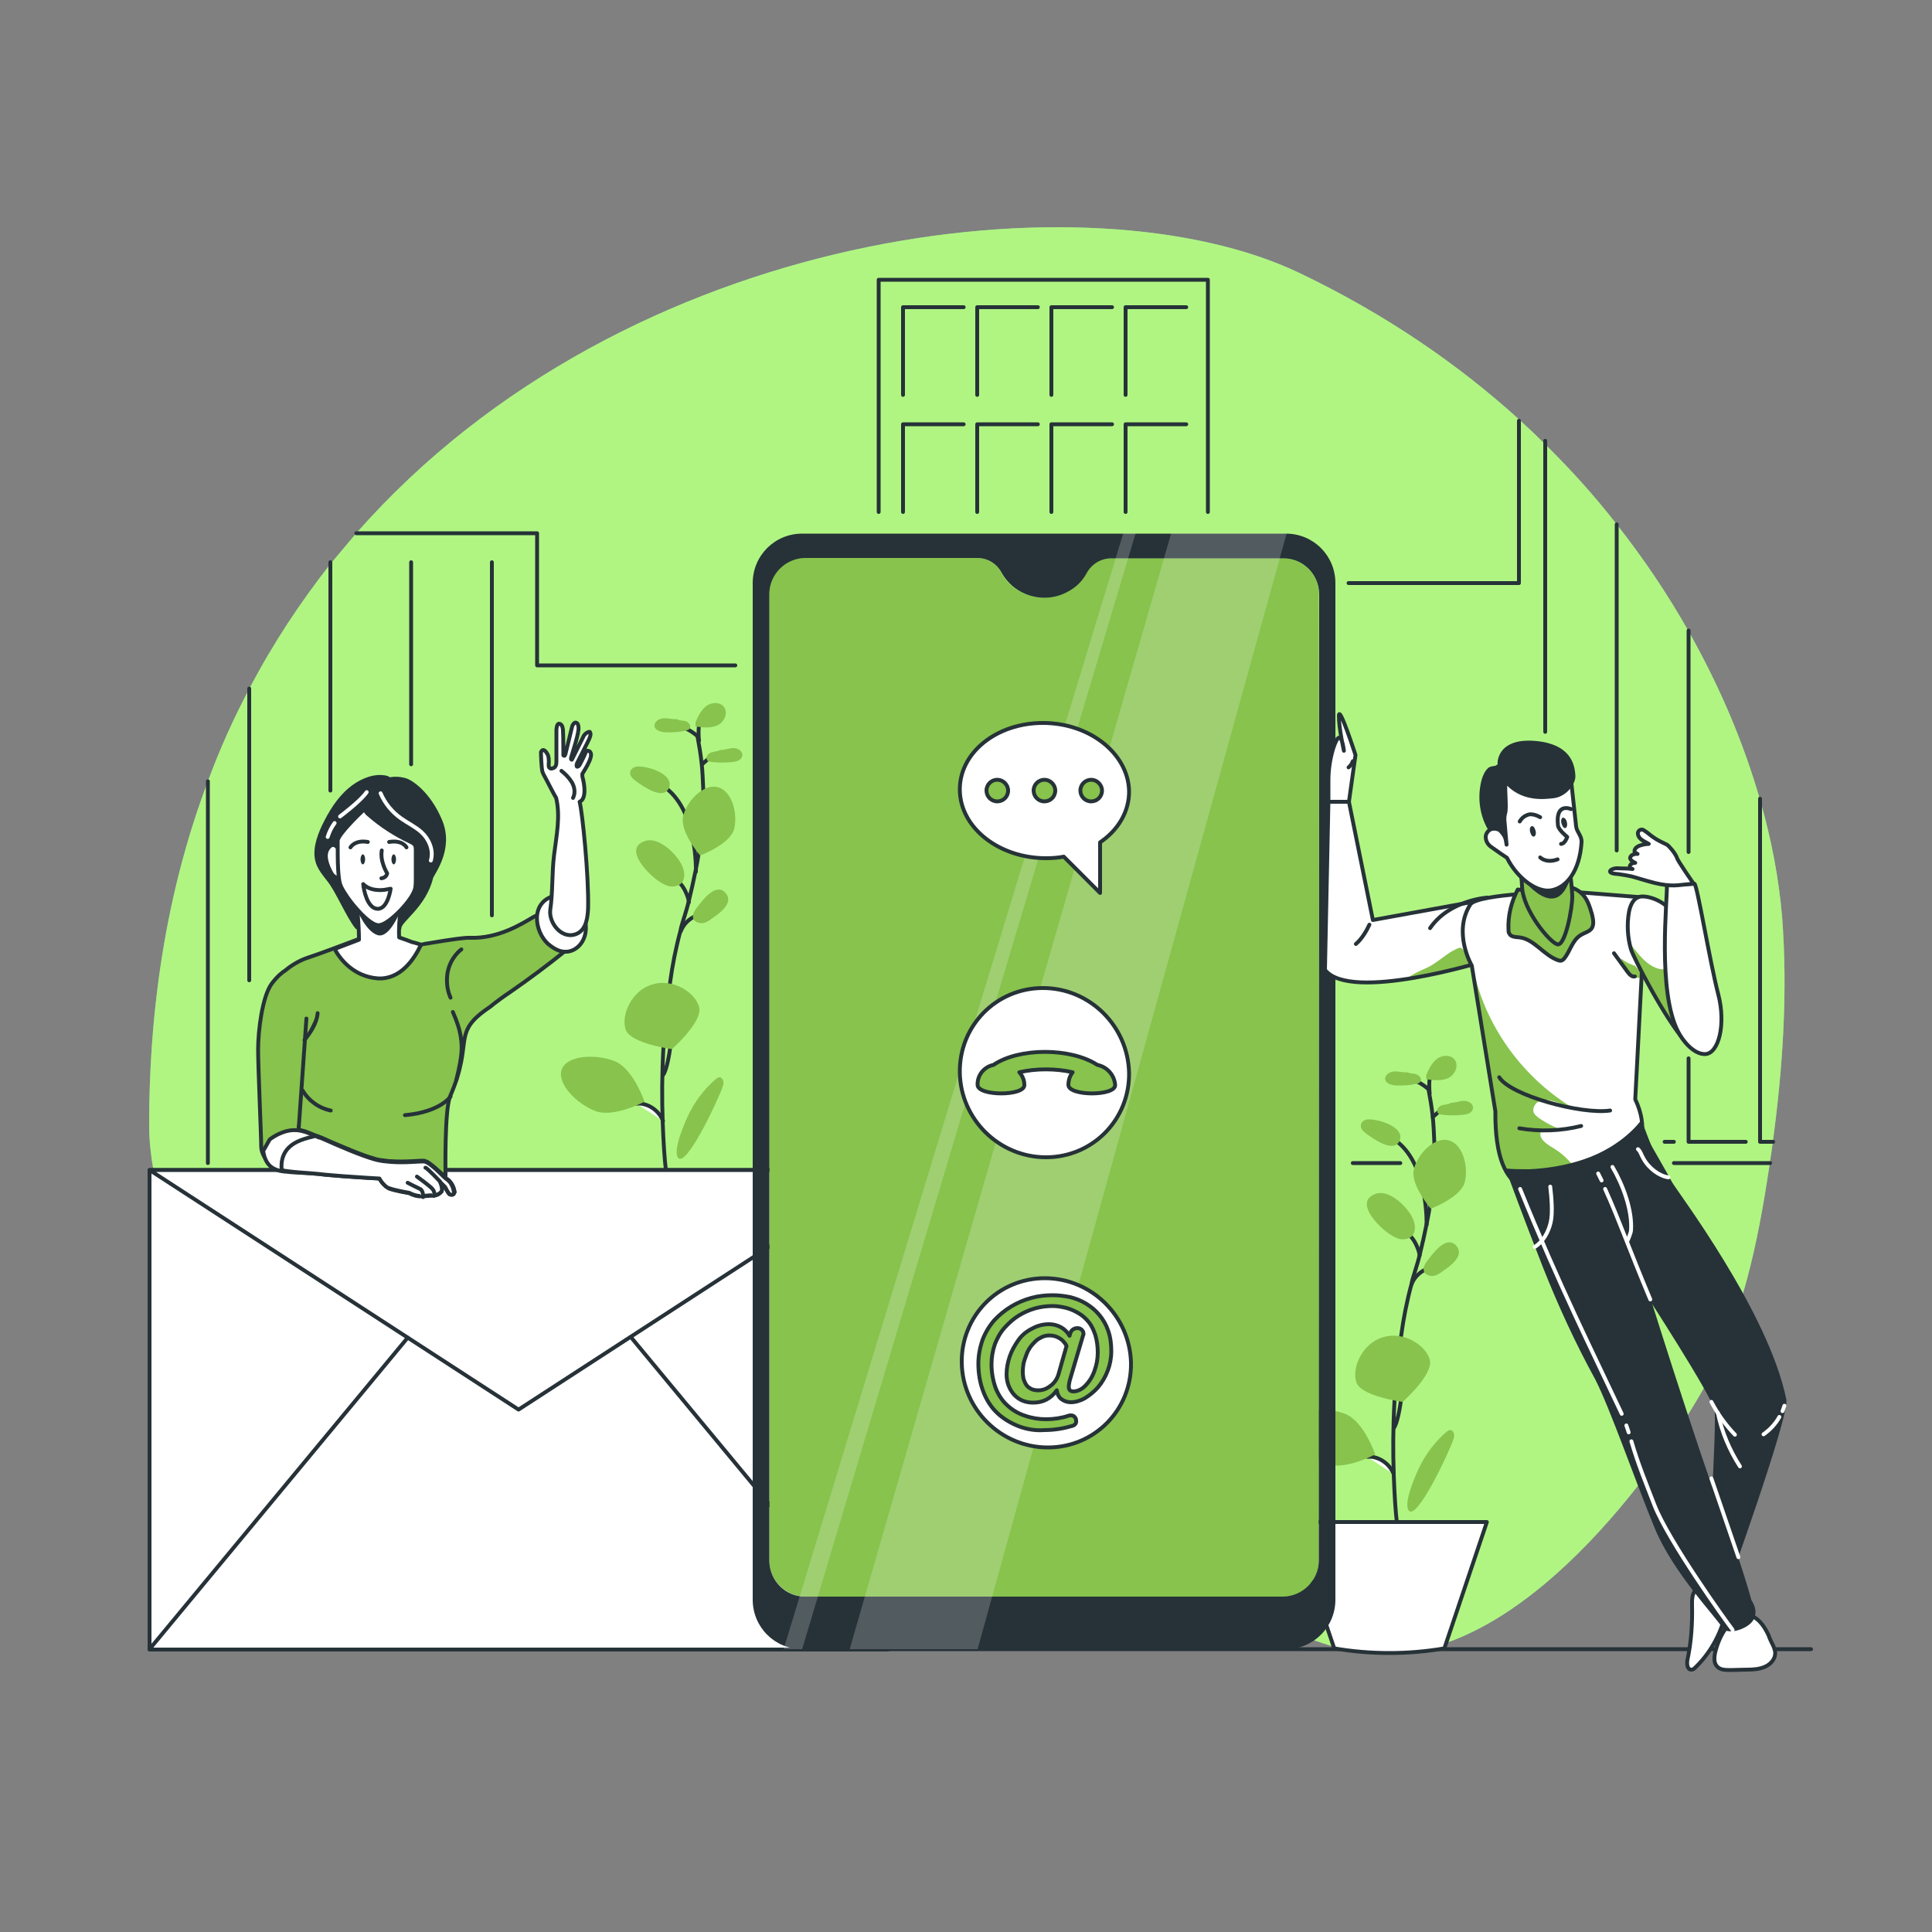 <?xml version="1.0" encoding="utf-8"?>
<!-- Generator: Adobe Illustrator 22.0.1, SVG Export Plug-In . SVG Version: 6.00 Build 0)  -->
<svg version="1.1" xmlns="http://www.w3.org/2000/svg" xmlns:xlink="http://www.w3.org/1999/xlink" x="0px" y="0px"
	 viewBox="0 0 500 500" enable-background="new 0 0 500 500" xml:space="preserve">
<rect x="0" y="0" width="500" height="500" fill="#808080" stroke="none"/>
<g id="Background_Simple">
	<g>
		<g>
			<path fill="#92E3A9" d="M92.2,138c70.1-79.7,190.4-93,244-67.4c22.4,10.7,41.4,23.8,57.2,38.2c2.2,2,4.4,4.1,6.5,6.2
				c6.8,6.7,13,13.6,18.5,20.7c7.1,9,13.3,18.3,18.5,27.5c8.4,14.8,14.5,29.6,18.5,43.5c3.2,10.9,5,21.2,5.8,30.5
				c1.5,19.4,0.2,39-2.4,58.3c-0.2,1.8-0.5,3.7-0.8,5.5c-0.1,0.5-0.1,1-0.2,1.5c-2.9,19.2-6.9,38.5-16,55.2
				c-9.9,18.2-44.4,69-81.9,70.3c-19.4,0.7-36.6-12-54.2-21c-28-14.3-59.7-17.1-90.6-17.9c-30.9-0.8-62.2,0.1-92.3-7.6
				c-30.1-7.6-59.6-25.3-75-54.5c-5.2-9.9-9.2-24.3-9.2-35.7c0-33.8,5.5-63.4,15.2-89.1c3.1-8.4,6.7-16.4,10.7-23.9
				c6.1-11.7,13.2-22.4,20.9-32.2L92.2,138z"/>
		</g>
		<g opacity="0.7">
			<path fill="#BCFC72" d="M92.2,138c70.1-79.7,190.4-93,244-67.4c22.4,10.7,41.4,23.8,57.2,38.2c2.2,2,4.4,4.1,6.5,6.2
				c6.8,6.7,13,13.6,18.5,20.7c7.1,9,13.3,18.3,18.5,27.5c8.4,14.8,14.5,29.6,18.5,43.5c3.2,10.9,5,21.2,5.8,30.5
				c1.5,19.4,0.2,39-2.4,58.3c-0.2,1.8-0.5,3.7-0.8,5.5c-0.1,0.5-0.1,1-0.2,1.5c-2.9,19.2-6.9,38.5-16,55.2
				c-9.9,18.2-44.4,69-81.9,70.3c-19.4,0.7-36.6-12-54.2-21c-28-14.3-59.7-17.1-90.6-17.9c-30.9-0.8-62.2,0.1-92.3-7.6
				c-30.1-7.6-59.6-25.3-75-54.5c-5.2-9.9-9.2-24.3-9.2-35.7c0-33.8,5.5-63.4,15.2-89.1c3.1-8.4,6.7-16.4,10.7-23.9
				c6.1-11.7,13.2-22.4,20.9-32.2L92.2,138z"/>
		</g>
	</g>
</g>
<g id="Floor">
	
		<line fill="none" stroke="#263238" stroke-linecap="round" stroke-linejoin="round" stroke-miterlimit="10" x1="38.7" y1="426.8" x2="468.7" y2="426.8"/>
</g>
<g id="Plants">
	<g>
		<g>
			<g>
				<g>
					<g>
						<path fill="none" stroke="#263238" stroke-linecap="round" stroke-linejoin="round" stroke-miterlimit="10" d="M369.7,281.8
							C369.6,281.8,369.6,281.8,369.7,281.8c0,0.1,0,0.1,0,0.1c0,0.2,0.1,0.4,0.1,0.6c0.3,1.6,0.7,3.8,1,6.6
							c0.2,1.9,0.3,4.1,0.4,6.5c0.1,4.7-0.2,10.3-1.2,16.7c-0.2,1.5-0.5,3-0.8,4.5c-0.5,2.5-1.1,5.2-1.8,8c-0.3,1.3-0.7,2.6-1.1,3.9
							c-0.2,0.5-0.3,1.1-0.5,1.6c-0.2,0.7-0.4,1.3-0.5,2c0,0,0,0,0,0c-1.2,4.4-2.1,9-2.7,13.5c-0.9,5.7-1.4,11.3-1.7,16.6
							c-0.4,7.1-0.4,13.6-0.2,19c0,0.1,0,0.2,0,0.3c0.2,5.5,0.5,9.8,0.8,12.2c0.1,1.4,0.2,2.2,0.2,2.3"/>
					</g>
					<g>
						<g>
							<path fill="#FFFFFF" stroke="#263238" stroke-linecap="round" stroke-linejoin="round" stroke-miterlimit="10" d="
								M369.7,281.9C369.7,281.9,369.7,281.9,369.7,281.9C369.7,281.9,369.7,281.9,369.7,281.9c-0.8-0.7-1.5-1.2-2.4-1.7
								c-0.9-0.5-1.9-0.9-2.9-1.1"/>
						</g>
					</g>
					<g>
						
							<line fill="none" stroke="#263238" stroke-linecap="round" stroke-linejoin="round" stroke-miterlimit="10" x1="370.8" y1="289.1" x2="373.5" y2="286.7"/>
					</g>
					<g>
						<path fill="none" stroke="#263238" stroke-linecap="round" stroke-linejoin="round" stroke-miterlimit="10" d="M367.4,324.9
							L367.4,324.9c-0.1-0.7-0.3-1.4-0.6-2.1c-0.4-1-0.9-1.9-1.6-2.7c-0.5-0.6-1.1-1.2-1.7-1.7"/>
					</g>
					<g>
						<path fill="none" stroke="#263238" stroke-linecap="round" stroke-linejoin="round" stroke-miterlimit="10" d="M365.3,332.4
							c0.7-1.9,2.3-3.4,4.2-4.1"/>
					</g>
					<g>
						<path fill="#FFFFFF" stroke="#263238" stroke-linecap="round" stroke-linejoin="round" stroke-miterlimit="10" d="
							M360.7,369.6c0.9-1.1,1.6-5.2,1.9-7.4c0.1-0.5,0.2-1,0.2-1.3"/>
					</g>
					<g>
						<path fill="#FFFFFF" stroke="#263238" stroke-linecap="round" stroke-linejoin="round" stroke-miterlimit="10" d="M353.8,377
							c0.3,0,0.6,0,0.9,0c2.6,0.2,5,2,6,4.5"/>
					</g>
				</g>
				<path fill="none" stroke="#263238" stroke-linecap="round" stroke-linejoin="round" stroke-miterlimit="10" d="M369.2,317
					c0,0,0.5-16.2-8.4-22.1"/>
				<g>
					<path fill="#87C34D" d="M370,351.8c1.2,3.8-7,11-7,11s-10.8-1.4-12-5.1c-1.2-3.8,1.6-10,6.8-11.6
						C363.1,344.4,368.9,348,370,351.8z"/>
					<path fill="#87C34D" d="M379.1,305.9c-1,4-8.8,6.9-8.8,6.9s-5.4-6.2-4.4-10.2c1-4,5.3-8.4,8.9-7.5
						C378.5,295.9,380.1,301.8,379.1,305.9z"/>
					<path fill="#87C34D" d="M348.1,365.9c4.9,1.9,7.8,10.5,7.8,10.5s-8,4.3-12.8,2.4c-4.9-1.9-10-7.2-8.6-10.8
						C335.9,364.5,343.2,364,348.1,365.9z"/>
					<path fill="#87C34D" d="M358.7,318.7c1,0.8,2.1,1.5,3.3,1.9c1.2,0.3,2.7,0.1,3.5-0.8c1-1.2,0.8-3,0.1-4.5
						c-1.3-2.9-6.1-7.7-9.7-6.3C350.6,311,356.4,317,358.7,318.7z"/>
					<path fill="#87C34D" d="M369.6,326c-0.7,0.9-1.4,1.9-1.1,3c0.3,0.9,1.5,1.3,2.4,1.2c1-0.1,1.8-0.7,2.6-1.3
						c1.9-1.3,5.7-4,3.3-6.6C374.3,319.7,371,324.2,369.6,326z"/>
					<path fill="#87C34D" d="M353.9,289.7c-0.8,0.1-1.6,0.6-1.7,1.4c-0.2,0.9,0.6,1.7,1.4,2.3c1.9,1.4,7.4,5.3,8.7,1.6
						C363.4,291.5,356.4,289.5,353.9,289.7z"/>
					<g>
						<path fill="#87C34D" d="M364.2,277.5c-1.2,0.1-2.3-0.3-3.5-0.2c-1.2,0.1-2.4,1-2.2,2.1c0.2,1,1.5,1.4,2.6,1.5
							c1.8,0.1,3.7,0,5.4-0.4c0.4-0.1,0.9-0.2,1.1-0.6c0.5-0.7-0.3-1.6-1.1-1.9C365.9,277.8,365,277.9,364.2,277.5L364.2,277.5z"/>
					</g>
					<g>
						<path fill="#87C34D" d="M375.5,285.4c1.2,0,2.3-0.5,3.4-0.5c1.2,0,2.5,0.8,2.3,2c-0.2,1.1-1.4,1.5-2.5,1.6
							c-1.8,0.2-3.7,0.2-5.5,0c-0.4-0.1-0.9-0.1-1.1-0.5c-0.5-0.7,0.2-1.6,0.9-1.9C373.9,285.8,374.8,285.9,375.5,285.4L375.5,285.4
							z"/>
					</g>
					<g>
						<path fill="#87C34D" d="M374.3,370.6c0.3-0.2,0.6-0.5,1-0.5c0.5,0,0.9,0.5,1,1c0.1,0.5,0,1-0.2,1.5
							c-0.8,2.6-9.6,21.6-11.6,18.2c-1.2-2,1.7-8.7,2.6-10.6C368.8,376.5,371.3,373.2,374.3,370.6z"/>
					</g>
				</g>
			</g>
			<path fill="none" stroke="#263238" stroke-linecap="round" stroke-linejoin="round" stroke-miterlimit="10" d="M370,283
				c0,0-0.5-4.6,0.6-5"/>
			<g>
				<path fill="#87C34D" d="M369.1,278.2c0.7-1.6,1.5-3.2,2.8-4.2c1.4-1,3.6-1.1,4.6,0.3c1.1,1.6,0,3.9-1.7,4.7
					c-1.7,0.8-3.8,0.6-5.7,0.3c0-0.3,0-0.6,0-0.8L369.1,278.2z"/>
			</g>
		</g>
		<g>
			<path fill="#FFFFFF" stroke="#263238" stroke-linecap="round" stroke-linejoin="round" stroke-miterlimit="10" d="M373.8,426.6
				L373.8,426.6c-9.4,1.6-19.1,1.6-28.5,0l0,0l-11.1-32.7h50.6L373.8,426.6z"/>
		</g>
	</g>
	<g>
		<g>
			<g>
				<g>
					<g>
						<path fill="none" stroke="#263238" stroke-linecap="round" stroke-linejoin="round" stroke-miterlimit="10" d="M180.5,190.4
							C180.5,190.4,180.5,190.5,180.5,190.4c0,0.1,0,0.1,0,0.1c0,0.2,0.1,0.4,0.1,0.6c0.3,1.6,0.7,3.8,1,6.6
							c0.2,1.9,0.3,4.1,0.4,6.5c0.1,4.7-0.2,10.3-1.2,16.7c-0.2,1.5-0.5,3-0.8,4.5c-0.5,2.5-1.1,5.2-1.8,8c-0.3,1.3-0.7,2.6-1.1,3.9
							c-0.2,0.5-0.3,1.1-0.5,1.6c-0.2,0.7-0.4,1.3-0.5,2c0,0,0,0,0,0c-1.2,4.4-2.1,9-2.7,13.5c-0.9,5.7-1.4,11.3-1.7,16.6
							c-0.4,7.1-0.4,13.6-0.2,19c0,0.1,0,0.2,0,0.3c0.2,5.5,0.5,9.8,0.8,12.2c0.1,1.4,0.2,2.2,0.2,2.3"/>
					</g>
					<g>
						<g>
							<path fill="#FFFFFF" stroke="#263238" stroke-linecap="round" stroke-linejoin="round" stroke-miterlimit="10" d="
								M180.6,190.6C180.6,190.6,180.6,190.6,180.6,190.6C180.5,190.5,180.5,190.5,180.6,190.6c-0.8-0.7-1.5-1.2-2.4-1.7
								c-0.9-0.5-1.9-0.9-2.9-1.1"/>
						</g>
					</g>
					<g>
						
							<line fill="none" stroke="#263238" stroke-linecap="round" stroke-linejoin="round" stroke-miterlimit="10" x1="181.7" y1="197.8" x2="184.4" y2="195.4"/>
					</g>
					<g>
						<path fill="none" stroke="#263238" stroke-linecap="round" stroke-linejoin="round" stroke-miterlimit="10" d="M178.3,233.5
							L178.3,233.5c-0.1-0.7-0.3-1.4-0.6-2.1c-0.4-1-0.9-1.9-1.6-2.7c-0.5-0.6-1.1-1.2-1.7-1.7"/>
					</g>
					<g>
						<path fill="none" stroke="#263238" stroke-linecap="round" stroke-linejoin="round" stroke-miterlimit="10" d="M176.2,241
							c0.7-1.9,2.3-3.4,4.2-4.1"/>
					</g>
					<g>
						<path fill="#FFFFFF" stroke="#263238" stroke-linecap="round" stroke-linejoin="round" stroke-miterlimit="10" d="
							M171.6,278.2c0.9-1.1,1.6-5.2,1.9-7.4c0.1-0.5,0.2-1,0.2-1.3"/>
					</g>
					<g>
						<path fill="#FFFFFF" stroke="#263238" stroke-linecap="round" stroke-linejoin="round" stroke-miterlimit="10" d="
							M164.7,285.6c0.3,0,0.6,0,0.9,0c2.6,0.2,5,2,6,4.5"/>
					</g>
				</g>
				<path fill="none" stroke="#263238" stroke-linecap="round" stroke-linejoin="round" stroke-miterlimit="10" d="M180.1,225.6
					c0,0,0.5-16.2-8.4-22.1"/>
				<g>
					<path fill="#87C34D" d="M180.9,260.5c1.2,3.8-7,11-7,11s-10.8-1.4-12-5.1c-1.2-3.8,1.6-10,6.8-11.6
						C174,253.1,179.8,256.7,180.9,260.5z"/>
					<path fill="#87C34D" d="M190,214.5c-1,4-8.8,6.9-8.8,6.9s-5.4-6.2-4.4-10.2c1-4,5.3-8.4,8.9-7.5
						C189.4,204.6,191,210.5,190,214.5z"/>
					<path fill="#87C34D" d="M159,274.6c4.9,1.9,7.8,10.5,7.8,10.5s-8,4.3-12.8,2.4c-4.9-1.9-10-7.2-8.6-10.8
						C146.8,273.1,154.1,272.7,159,274.6z"/>
					<path fill="#87C34D" d="M169.6,227.4c1,0.8,2.1,1.5,3.3,1.9c1.2,0.3,2.7,0.1,3.5-0.8c1-1.2,0.8-3,0.1-4.5
						c-1.3-2.9-6.1-7.7-9.7-6.3C161.5,219.6,167.3,225.6,169.6,227.4z"/>
					<path fill="#87C34D" d="M180.5,234.7c-0.7,0.9-1.4,1.9-1.1,3c0.3,0.9,1.5,1.3,2.4,1.2c1-0.1,1.8-0.7,2.6-1.3
						c1.9-1.3,5.7-4,3.3-6.6C185.2,228.4,181.9,232.9,180.5,234.7z"/>
					<path fill="#87C34D" d="M164.8,198.4c-0.8,0.1-1.6,0.6-1.7,1.4c-0.2,0.9,0.6,1.7,1.4,2.3c1.9,1.4,7.4,5.3,8.7,1.6
						C174.3,200.2,167.3,198.1,164.8,198.4z"/>
					<g>
						<path fill="#87C34D" d="M175.1,186.1c-1.2,0.1-2.3-0.3-3.5-0.2c-1.2,0.1-2.4,1-2.2,2.1c0.2,1,1.5,1.4,2.6,1.5
							c1.8,0.1,3.7,0,5.4-0.4c0.4-0.1,0.9-0.2,1.1-0.6c0.5-0.7-0.3-1.6-1.1-1.9C176.8,186.5,175.9,186.5,175.1,186.1L175.1,186.1z"
							/>
					</g>
					<g>
						<path fill="#87C34D" d="M186.4,194.1c1.2,0,2.3-0.5,3.4-0.5c1.2,0,2.5,0.8,2.3,2c-0.2,1.1-1.4,1.5-2.5,1.6
							c-1.8,0.2-3.6,0.2-5.5,0c-0.4-0.1-0.9-0.1-1.1-0.5c-0.5-0.7,0.2-1.6,0.9-1.9C184.7,194.5,185.6,194.5,186.4,194.1L186.4,194.1
							z"/>
					</g>
					<g>
						<path fill="#87C34D" d="M185.2,279.3c0.3-0.2,0.6-0.5,1-0.5c0.5,0,0.9,0.5,1,1c0.1,0.5,0,1-0.2,1.5
							c-0.8,2.6-9.6,21.6-11.6,18.2c-1.2-2,1.7-8.7,2.6-10.6C179.7,285.2,182.2,281.9,185.2,279.3z"/>
					</g>
				</g>
			</g>
			<path fill="none" stroke="#263238" stroke-linecap="round" stroke-linejoin="round" stroke-miterlimit="10" d="M180.9,191.7
				c0,0-0.5-4.6,0.6-5"/>
			<g>
				<path fill="#87C34D" d="M180,186.9c0.7-1.6,1.5-3.2,2.8-4.2c1.4-1,3.6-1.1,4.6,0.3c1.1,1.6,0,3.9-1.7,4.7
					c-1.7,0.8-3.8,0.6-5.7,0.3c0-0.3,0-0.6,0-0.8L180,186.9z"/>
			</g>
		</g>
	</g>
</g>
<g id="Building">
	<g>
		
			<line fill="none" stroke="#263238" stroke-linecap="round" stroke-linejoin="round" stroke-miterlimit="10" x1="53.8" y1="301" x2="53.8" y2="202.2"/>
		
			<line fill="none" stroke="#263238" stroke-linecap="round" stroke-linejoin="round" stroke-miterlimit="10" x1="362.4" y1="301" x2="350.1" y2="301"/>
		
			<line fill="none" stroke="#263238" stroke-linecap="round" stroke-linejoin="round" stroke-miterlimit="10" x1="458.1" y1="301" x2="433.2" y2="301"/>
		<polyline fill="none" stroke="#263238" stroke-linecap="round" stroke-linejoin="round" stroke-miterlimit="10" points="
			349,150.9 393.1,150.9 393.1,108.9 		"/>
		<polyline fill="none" stroke="#263238" stroke-linecap="round" stroke-linejoin="round" stroke-miterlimit="10" points="92.2,138 
			139,138 139,172.2 190.3,172.2 		"/>
		<g>
			
				<line fill="none" stroke="#263238" stroke-linecap="round" stroke-linejoin="round" stroke-miterlimit="10" x1="64.5" y1="253.7" x2="64.5" y2="178.2"/>
			
				<line fill="none" stroke="#263238" stroke-linecap="round" stroke-linejoin="round" stroke-miterlimit="10" x1="85.5" y1="145.5" x2="85.5" y2="204.6"/>
			
				<line fill="none" stroke="#263238" stroke-linecap="round" stroke-linejoin="round" stroke-miterlimit="10" x1="106.4" y1="145.5" x2="106.4" y2="197.8"/>
			
				<line fill="none" stroke="#263238" stroke-linecap="round" stroke-linejoin="round" stroke-miterlimit="10" x1="127.3" y1="145.5" x2="127.3" y2="236.9"/>
		</g>
		<g>
			<polyline fill="none" stroke="#263238" stroke-linecap="round" stroke-linejoin="round" stroke-miterlimit="10" points="
				227.4,132.5 227.4,72.4 312.6,72.4 312.6,132.5 			"/>
			<g>
				<polyline fill="none" stroke="#263238" stroke-linecap="round" stroke-linejoin="round" stroke-miterlimit="10" points="
					233.7,102.2 233.7,79.5 249.4,79.5 				"/>
				<polyline fill="none" stroke="#263238" stroke-linecap="round" stroke-linejoin="round" stroke-miterlimit="10" points="
					252.9,102.2 252.9,79.5 268.6,79.5 				"/>
				<polyline fill="none" stroke="#263238" stroke-linecap="round" stroke-linejoin="round" stroke-miterlimit="10" points="
					272.1,102.2 272.1,79.5 287.8,79.5 				"/>
				<polyline fill="none" stroke="#263238" stroke-linecap="round" stroke-linejoin="round" stroke-miterlimit="10" points="
					291.3,102.2 291.3,79.5 307,79.5 				"/>
			</g>
			<g>
				<polyline fill="none" stroke="#263238" stroke-linecap="round" stroke-linejoin="round" stroke-miterlimit="10" points="
					233.7,132.5 233.7,109.8 249.4,109.8 				"/>
				<polyline fill="none" stroke="#263238" stroke-linecap="round" stroke-linejoin="round" stroke-miterlimit="10" points="
					252.9,132.5 252.9,109.8 268.6,109.8 				"/>
				<polyline fill="none" stroke="#263238" stroke-linecap="round" stroke-linejoin="round" stroke-miterlimit="10" points="
					272.1,132.5 272.1,109.8 287.8,109.8 				"/>
				<polyline fill="none" stroke="#263238" stroke-linecap="round" stroke-linejoin="round" stroke-miterlimit="10" points="
					291.3,132.5 291.3,109.8 307,109.8 				"/>
			</g>
		</g>
		
			<line fill="none" stroke="#263238" stroke-linecap="round" stroke-linejoin="round" stroke-miterlimit="10" x1="399.9" y1="114.1" x2="399.9" y2="189.4"/>
		
			<line fill="none" stroke="#263238" stroke-linecap="round" stroke-linejoin="round" stroke-miterlimit="10" x1="430.8" y1="295.5" x2="433.2" y2="295.5"/>
		
			<line fill="none" stroke="#263238" stroke-linecap="round" stroke-linejoin="round" stroke-miterlimit="10" x1="418.4" y1="135.7" x2="418.4" y2="220.1"/>
		<polyline fill="none" stroke="#263238" stroke-linecap="round" stroke-linejoin="round" stroke-miterlimit="10" points="
			437,273.9 437,295.5 451.8,295.5 		"/>
		
			<line fill="none" stroke="#263238" stroke-linecap="round" stroke-linejoin="round" stroke-miterlimit="10" x1="437" y1="163.2" x2="437" y2="220.5"/>
		<polyline fill="none" stroke="#263238" stroke-linecap="round" stroke-linejoin="round" stroke-miterlimit="10" points="
			455.5,206.7 455.5,295.5 458.9,295.5 		"/>
	</g>
</g>
<g id="Mail">
	<g>
		<g>
			
				<rect x="38.7" y="302.8" fill="#FFFFFF" stroke="#263238" stroke-linecap="round" stroke-linejoin="round" stroke-miterlimit="10" width="191" height="124.1"/>
			<polygon fill="#FFFFFF" stroke="#263238" stroke-linecap="round" stroke-linejoin="round" stroke-miterlimit="10" points="
				38.7,302.8 134.2,364.8 229.7,302.8 			"/>
			
				<line fill="none" stroke="#263238" stroke-linecap="round" stroke-linejoin="round" stroke-miterlimit="10" x1="105.5" y1="346.2" x2="38.7" y2="426.8"/>
			
				<line fill="none" stroke="#263238" stroke-linecap="round" stroke-linejoin="round" stroke-miterlimit="10" x1="163.4" y1="346.2" x2="230.2" y2="426.8"/>
		</g>
	</g>
</g>
<g id="Device">
	<path fill="#87C34D" d="M331.9,144.5h-44.4c-2.6,0-5,1.4-6.3,3.7l0,0c-3.4,6.1-11.1,8.3-17.2,4.9c-2.1-1.1-3.8-2.8-4.9-4.9l0,0
		c-1.2-2.3-3.7-3.8-6.3-3.8h-44.3c-5.1-0.1-9.3,4-9.4,9.2V404c0.1,5.1,4.3,9.2,9.4,9.2h123.4c5.1,0.1,9.3-4,9.4-9.2V153.6
		C341.2,148.5,337,144.4,331.9,144.5z"/>
	<path fill="#263238" d="M345.6,150.9c0-7.1-5.7-12.8-12.8-12.8c0,0,0,0,0,0H207.6c-7.1,0-12.8,5.7-12.8,12.8c0,0,0,0,0,0V414
		c0,7.1,5.7,12.8,12.8,12.8c0,0,0,0,0,0h125.2c7.1,0,12.8-5.7,12.8-12.8c0,0,0,0,0,0V150.9z M341.3,404c-0.1,5.1-4.3,9.2-9.4,9.2
		H208.5c-5.1,0.1-9.3-4-9.4-9.2V153.6c0.1-5.1,4.3-9.2,9.4-9.2h44.4c2.6,0,5,1.4,6.3,3.8l0,0c3.4,6.1,11.1,8.3,17.2,4.9
		c2.1-1.1,3.8-2.8,4.9-4.9l0,0c1.3-2.3,3.7-3.7,6.3-3.7h44.4c5.1-0.1,9.3,4,9.4,9.2L341.3,404z"/>
	<g>
		<polygon opacity="0.2" fill="#FFFFFF" points="303.1,138 219.9,426.8 253,426.8 333,138 		"/>
		<polygon opacity="0.2" fill="#FFFFFF" points="290.7,138 202.8,426.8 207.6,426.8 293.9,138 		"/>
	</g>
	<g>
		<g>
			<g>
				<path fill="#FFFFFF" stroke="#263238" stroke-linecap="round" stroke-linejoin="round" stroke-miterlimit="10" d="M292.7,352.7
					c0.2,12.1-9.4,21.9-21.5,21.9c-12.1,0-22.1-9.8-22.3-21.9c-0.2-12.1,9.4-21.9,21.5-21.9C282.5,330.8,292.4,340.6,292.7,352.7z"
					/>
			</g>
			<path fill="#87C34D" stroke="#263238" stroke-linecap="round" stroke-linejoin="round" stroke-miterlimit="10" d="M263.6,369.1
				c-2-0.8-3.9-1.9-5.5-3.4c-1.6-1.5-2.8-3.4-3.6-5.5c-0.9-2.3-1.3-4.8-1.3-7.3c0-2.1,0.4-4.2,1.1-6.2c0.7-1.8,1.7-3.5,3-5
				c2.6-2.8,5.9-4.8,9.6-5.8c1.8-0.5,3.7-0.7,5.5-0.7c1.6,0,3.1,0.2,4.6,0.5c1.5,0.4,2.8,0.9,4.1,1.7c1.3,0.8,2.4,1.7,3.4,2.9
				c1,1.2,1.8,2.6,2.3,4.1c0.6,1.7,0.8,3.5,0.8,5.3c0,3.5-1.3,6.8-3.5,9.4c-1,1.1-2.1,2-3.4,2.8c-1.1,0.6-2.4,1-3.6,1
				c-0.9,0-1.7-0.3-2.4-0.8c-0.7-0.5-1.1-1.4-1.2-2.3c-1.5,2.1-3.5,3.2-6.1,3.2c-2.1,0-3.7-0.7-5-2.1c-1.2-1.4-1.9-3.2-1.9-5.2
				c0-1.6,0.3-3.1,0.8-4.6c0.5-1.5,1.3-2.9,2.2-4.2c0.9-1.3,2.1-2.3,3.5-3c1.4-0.8,2.9-1.2,4.5-1.2c1.1,0,2.2,0.3,3.1,0.8
				c0.9,0.5,1.7,1.3,2.2,2.2l0.2-0.7c0.3-1,1.4-1.5,2.4-1.2c0.2,0.1,0.4,0.2,0.5,0.3c0.3,0.3,0.5,0.6,0.5,1c0,0.2,0,0.4-0.1,0.5
				l-3.2,10.8c-0.4,1.2-0.5,2.1-0.5,2.5c0,0.8,0.4,1.2,1.2,1.2c1,0,2.1-0.5,3-1.4c1.1-1.1,1.9-2.4,2.4-3.8c0.6-1.6,0.9-3.2,0.9-4.9
				c0-1.5-0.2-3-0.6-4.4c-0.4-1.2-0.9-2.4-1.7-3.4c-0.7-0.9-1.6-1.7-2.6-2.3c-1-0.6-2.1-1.1-3.2-1.4c-1.2-0.3-2.4-0.5-3.6-0.5
				c-1.5,0-3.1,0.2-4.5,0.6c-1.5,0.4-3,1.1-4.3,1.9c-1.3,0.8-2.5,1.9-3.6,3.1c-1.1,1.2-1.9,2.7-2.5,4.2c-0.6,1.7-0.9,3.5-0.9,5.3
				c0,2.1,0.4,4.3,1.1,6.2c0.7,1.7,1.7,3.3,3.1,4.5c1.3,1.2,2.9,2.1,4.5,2.6c1.7,0.6,3.6,0.9,5.4,0.9c2,0,4-0.3,5.8-0.9
				c0.2-0.1,0.4-0.1,0.6-0.1c0.4,0,0.8,0.1,1,0.4c0.3,0.3,0.4,0.6,0.4,1c0.1,0.6-0.3,1.1-0.9,1.3c-2.4,0.7-4.8,1.1-7.3,1.1
				C268.1,370.3,265.7,369.9,263.6,369.1z M271.8,358.7c1-0.7,1.7-1.7,2.1-2.9l2.1-7.4l-0.1-0.3c-0.1-0.2-0.3-0.5-0.5-0.7
				c-0.2-0.3-0.5-0.6-0.8-0.8c-0.4-0.3-0.8-0.5-1.3-0.7c-1.2-0.4-2.5-0.4-3.6,0.1c-0.6,0.3-1.2,0.6-1.7,1.1c-0.5,0.5-1,1-1.4,1.6
				c-0.4,0.6-0.8,1.3-1,2c-0.3,0.7-0.5,1.4-0.7,2.1c-0.1,0.7-0.2,1.4-0.2,2.1c0,0.5,0,0.9,0.1,1.3c0,0.4,0.1,0.8,0.3,1.2
				c0.1,0.3,0.3,0.7,0.5,1c0.2,0.3,0.4,0.5,0.7,0.7c0.3,0.2,0.6,0.4,0.9,0.5c0.4,0.1,0.8,0.2,1.2,0.2
				C269.6,359.9,270.8,359.5,271.8,358.7L271.8,358.7z"/>
		</g>
		<g>
			<g>
				<path fill="#FFFFFF" stroke="#263238" stroke-linecap="round" stroke-linejoin="round" stroke-miterlimit="10" d="M292.2,277.6
					c0.2,12.1-9.4,21.9-21.5,21.9c-12.1,0-22.1-9.8-22.3-21.9c-0.2-12.1,9.4-21.9,21.5-21.9C282,255.7,291.9,265.5,292.2,277.6z"/>
			</g>
			<path fill="#87C34D" stroke="#263238" stroke-linecap="round" stroke-linejoin="round" stroke-miterlimit="10" d="M284,275.6
				c-6.9-4.5-20.3-4.5-26.9,0c-2.4,0.5-4.2,2.6-4.1,5.2c0.1,2.9,12.2,2.9,12.1,0c0-1.3-0.5-2.4-1.3-3.3c4.3-1,9.4-1,13.8,0
				c-0.7,0.9-1.1,2-1.1,3.3c0.1,2.9,12.2,2.9,12.1,0C288.4,278.2,286.5,276.1,284,275.6z"/>
		</g>
		<g>
			<g>
				<g>
					<path fill="#FFFFFF" stroke="#263238" stroke-linecap="round" stroke-linejoin="round" stroke-miterlimit="10" d="M292.2,204.6
						c0.1,5.4-2.8,10.2-7.5,13.4v13.1l-9.4-9.4c-1.5,0.3-3,0.4-4.6,0.4c-12.1,0-22.1-7.8-22.3-17.5c-0.2-9.7,9.4-17.5,21.5-17.5
						C282,187.1,291.9,195,292.2,204.6z"/>
				</g>
			</g>
			<path fill="#87C34D" stroke="#263238" stroke-linecap="round" stroke-linejoin="round" stroke-miterlimit="10" d="M260.9,204.6
				c0,1.6-1.3,2.8-2.8,2.8c-1.6,0-2.8-1.3-2.8-2.8c0-1.6,1.3-2.8,2.8-2.8C259.6,201.8,260.9,203.1,260.9,204.6z"/>
			<path fill="#87C34D" stroke="#263238" stroke-linecap="round" stroke-linejoin="round" stroke-miterlimit="10" d="M273.1,204.6
				c0,1.6-1.3,2.8-2.8,2.8c-1.6,0-2.8-1.3-2.8-2.8c0-1.6,1.3-2.8,2.8-2.8C271.8,201.8,273.1,203.1,273.1,204.6z"/>
			<path fill="#87C34D" stroke="#263238" stroke-linecap="round" stroke-linejoin="round" stroke-miterlimit="10" d="M285.2,204.6
				c0,1.6-1.3,2.8-2.8,2.8c-1.6,0-2.8-1.3-2.8-2.8c0-1.6,1.3-2.8,2.8-2.8C283.9,201.8,285.2,203.1,285.2,204.6z"/>
		</g>
	</g>
</g>
<g id="Character_1">
	<path fill="#87C34D" stroke="#263238" stroke-linecap="round" stroke-linejoin="round" d="M147.8,244.5c-0.3,0.7-0.9,1.2-1.5,1.6
		c-4.6,3.7-9.3,7.2-14.2,10.6c-1.8,1.2-3.6,2.5-5.3,3.9c-10.3,6.9-4,8.6-10.3,23.1c0,0,0,0,0,0c-1.5,3.5-1.2,20.5-1.2,20.5h-0.5
		c-1.1-1-2.7-2.5-3.9-3.3c0,0,0,0,0,0c-0.2-0.1-0.4-0.3-0.6-0.3c0,0,0,0,0,0c-0.2-0.1-0.4-0.2-0.6-0.2c-1-0.1-4.8,0.4-8.7,0.1
		c-0.3,0-0.7,0-1-0.1c-0.6-0.1-1.1-0.1-1.7-0.2c-0.5-0.1-1.1-0.2-1.6-0.4c-2.9-0.8-6.9-2.5-10.7-4.1l0,0c-0.6-0.3-1.2-0.5-1.7-0.8
		c-0.3-0.1-0.6-0.2-0.9-0.4c-0.3-0.1-0.5-0.2-0.8-0.3c-0.2-0.1-0.4-0.2-0.6-0.2c-0.2-0.1-0.4-0.2-0.5-0.2c0,0,0,0,0,0
		c-0.9-0.4-1.8-0.7-2.5-1c-0.4-0.1-0.7-0.2-1.1-0.3c-0.1,0.8-0.1,1.7-0.2,2.5c-0.5,3.9-1.6,7.5-3.5,8c0,0-0.1,0-0.1,0
		c-0.2,0-0.3,0-0.5,0c-0.1,0-0.1,0-0.2,0c-0.4,0-0.8-0.1-1.2-0.2c0,0,0,0,0,0c-1.6-0.6-3.2-2.1-4-3.8c-0.4-0.8-0.6-1.6-0.6-2.3
		c0-2.9-0.8-20.1-0.8-25.1c0-5,1.1-13.7,3.5-17c1.5-2,2.8-3,3.6-3.5c1.9-1.6,4.2-2.8,6.2-3.4c2.7-0.9,8.6-3.1,12.8-4.7v0
		c-1.8,0.7-4.1,1.6-6.3,2.4c1.6,2.7,5,7,11.1,7.6c5.8,0.5,9.4-4.7,11.2-8.6c0.2,0.1,10.2-1.8,12.6-1.7c7.6,0.3,13.8-3.8,16.6-5.4
		c3.6-2.1,8.4-0.4,9.6,3.6c0,0,0,0.1,0,0.1C148,242.3,148.3,243.5,147.8,244.5z"/>
	<g>
		<g>
			<g>
				<path fill="#FFFFFF" stroke="#263238" stroke-linecap="round" stroke-linejoin="round" d="M108.9,244.6
					C108.9,244.6,108.9,244.6,108.9,244.6c-0.2,0-0.3-0.1-0.5-0.1L108.9,244.6z"/>
				<path fill="#FFFFFF" stroke="#263238" stroke-linecap="round" stroke-linejoin="round" d="M117.5,308.7c0,0,0,0.1,0,0.1
					c-0.1,0.4-0.6,0.5-1.1,0.3c-0.5-0.3-1.2-1.9-1.2-1.9l-0.8-0.8l-0.5-0.5c0,0,0,0,0,0c0.1,0.2,0.7,1.7,0.4,2.4c0,0,0,0.1-0.1,0.1
					c-0.1,0.1-0.2,0.3-0.4,0.4c-0.4,0.4-1,0.6-1.5,0.6h0c-0.4,0-1.7,0.1-2.8,0.2c0,0-0.1,0-0.1,0h0c-0.4,0-0.7,0-1,0
					c-0.9-0.1-1.7-0.4-2.5-0.8c0,0-3.6-0.6-5.2-1.2c-0.1,0-0.2-0.1-0.3-0.2c-0.1-0.1-0.2-0.1-0.3-0.2c-0.2-0.1-0.3-0.2-0.5-0.4
					c-0.8-0.7-1.3-1.6-1.4-1.8c0,0,0,0,0,0v0c0,0-4.1-0.2-9.5-0.6c-2-0.2-4.2-0.3-6.4-0.6c-3.4-0.3-6.3-0.3-8.5-0.6
					c-0.1,0-0.1,0-0.2,0c-0.4-0.1-0.9-0.1-1.2-0.2c0,0,0,0,0,0c-2-0.5-3.3-1.5-4-3.8c-0.1-0.4-0.2-0.9-0.3-1.3l1.7-3
					c0,0,1.2-1,3-1.7c1.4-0.6,3.3-1,5.3-0.5c0.4,0.1,0.7,0.2,1.1,0.3c0.8,0.3,1.6,0.6,2.5,1c0.2,0.1,0.4,0.1,0.6,0.2
					c0.2,0.1,0.4,0.2,0.6,0.2c0.3,0.1,0.5,0.2,0.8,0.3c4.5,1.9,9.8,4.3,13.3,5.3c1,0.3,2.1,0.5,3.2,0.6c0.3,0,0.7,0.1,1,0.1
					c3.9,0.3,7.7-0.2,8.7-0.1c1.1,0.1,3.5,2.4,5.1,3.9c0.4,0.4,0.8,0.7,1.1,0.9c0,0,0.1,0.1,0.1,0.1c0,0,0.1,0,0.1,0.1
					c0.6,0.6,1,1.4,1.2,2.1c0,0,0,0,0,0c0.1,0.3,0.1,0.6,0.2,0.8C117.5,308.5,117.5,308.7,117.5,308.7z"/>
				<path fill="#FFFFFF" stroke="#263238" stroke-linecap="round" stroke-linejoin="round" d="M117.5,308.7c0,0,0,0.1,0,0.1
					c-0.1,0.4-0.6,0.5-1.1,0.3c-0.4-0.3-1.2-1.9-1.2-1.9l-0.8-0.8l-0.5-0.5l0,0c0.1,0.2,0.7,1.7,0.4,2.4c0,0,0,0.1-0.1,0.1
					c-0.1,0.1-0.2,0.3-0.4,0.4c-0.4,0.3-1,0.5-1.5,0.5c0,0,0,0,0,0h0c-0.4,0-1.7,0.1-2.8,0.2c0,0-0.1,0-0.1,0c-0.4,0-0.7,0-1,0
					c-0.9-0.1-1.7-0.4-2.5-0.8c0,0-3.6-0.6-5.2-1.2c-0.1,0-0.2-0.1-0.3-0.1c-0.1-0.1-0.2-0.1-0.3-0.2c-0.2-0.1-0.3-0.2-0.5-0.4
					c-0.8-0.7-1.3-1.6-1.4-1.8c0,0,0,0,0,0v0c0,0,0,0,0,0s-3.9-0.2-9.3-0.6c-2.1-0.2-4.3-0.3-6.6-0.6c-3.2-0.3-5.8-0.4-7.9-0.7
					c-0.2,0-0.4-0.1-0.7-0.1c-0.3-0.1-0.5-0.1-0.8-0.2c-0.1-1-0.1-2.3,0.4-3.6c0.6-1.6,1.9-3.1,4.5-4.1c0,0,0,0,0,0
					c1.3-0.5,2.5-0.8,3.8-1.1c0,0,0,0,0,0c0.2,0.1,0.4,0.1,0.5,0.2c0.2,0.1,0.4,0.2,0.6,0.2c0.3,0.1,0.5,0.2,0.8,0.3
					c4.5,2,9.8,4.3,13.3,5.3c1,0.3,2.1,0.5,3.3,0.6c0.3,0,0.7,0.1,1,0.1c3.9,0.3,7.6-0.2,8.7-0.1c1.1,0.1,3.5,2.4,5,3.9
					c0.4,0.4,0.8,0.7,1.1,0.9c0,0,0.1,0.1,0.1,0.1c0,0,0.1,0,0.1,0.1c0.6,0.5,1,1.4,1.2,2.1c0,0,0,0,0,0c0.1,0.3,0.1,0.6,0.2,0.8
					C117.5,308.5,117.5,308.7,117.5,308.7z"/>
				<path fill="#FFFFFF" stroke="#263238" stroke-linecap="round" stroke-linejoin="round" d="M105.5,306.1c0,0,2.3,1.2,3.2,1.6
					c0.9,0.4,0.8,2.1,0.8,2.1"/>
				<path fill="#FFFFFF" stroke="#263238" stroke-linecap="round" stroke-linejoin="round" d="M107.9,304.5c0,0,3.5,2.5,4.1,3.3
					c0.4,0.5,0.5,1.1,0.3,1.7"/>
				<path fill="#FFFFFF" stroke="#263238" stroke-linecap="round" stroke-linejoin="round" d="M113.9,305.8c0,0-3.3-3.5-3.8-3.6"/>
				<path fill="#FFFFFF" stroke="#263238" stroke-linecap="round" stroke-linejoin="round" d="M108.9,244.6c-1.8,3.8-5.4,9-11.2,8.6
					c-6.1-0.5-9.6-4.8-11.1-7.6c2.2-0.8,4.4-1.7,6.3-2.4v0c0-1.9-0.1-4.1-0.3-6.3c0-0.5-0.1-1-0.2-1.5c-0.1-0.4-0.1-0.8-0.2-1.1
					h11.6c0,0-0.1,0.5-0.2,1.2c0,0,0,0,0,0c-0.1,0.7-0.2,1.6-0.2,2.6c-0.1,1.4-0.2,3-0.1,4.5c0.6,0.2,1.1,0.4,1.7,0.6
					c0.4,0.1,0.7,0.3,1.1,0.4c0.4,0.2,0.9,0.3,1.3,0.4l1,0.3C108.6,244.5,108.8,244.6,108.9,244.6z"/>
				<path fill="#263238" d="M92.4,235.4c0,0,2.2,5.6,5.3,6.6c3.2,1,6-6.5,6-6.5s-4.4,4.7-6.1,4S92.4,235.4,92.4,235.4"/>
				<path fill="#263238" stroke="#263238" stroke-linecap="round" stroke-linejoin="round" d="M90.6,204.3c-3,2.5-5.1,6-6.8,9.5
					c-1.4,3-2.6,6.5-1.5,9.6c0.6,1.6,1.7,2.9,2.7,4.2c2.2,2.6,5.2,9.8,7.4,12.4c0.1-4.6-3.7-12.1-3.3-15.9c0.3-3,1.6-5.8,2.9-8.5
					c1.6-3.4,3.2-6.9,5.7-9.8c1.3-1.6,5.5-4.4,1.3-4.7C96,200.8,92.7,202.5,90.6,204.3z"/>
				<path fill="#FFFFFF" stroke="#263238" stroke-linecap="round" stroke-linejoin="round" d="M87.8,220c0,0-1.5-2.9-3.1-0.1
					c-1.1,2,0.5,5.1,1.2,6.3c0.5,0.7,1.3,1.1,2.1,1L87.8,220z"/>
				<path fill="#FFFFFF" stroke="#263238" stroke-linecap="round" stroke-linejoin="round" d="M107.4,230.4
					c-0.3,0.9-1.8,3.1-3.7,5.1c-0.3,0.3-0.6,0.6-0.9,0.9c-1.9,1.8-3.9,3.3-5.2,3c-1.1-0.2-2.6-1.4-4.1-2.9c-0.4-0.4-0.7-0.8-1.1-1.2
					v0c-1.9-2.1-3.5-4.5-4.1-5.8c-0.3-0.6-0.5-1.4-0.6-2.4c-0.3-2.3-0.3-5.4-0.3-7.5c0-0.9,0-1.6,0-2c0-1.7,6.5-7.8,6.5-7.8
					c0.1-0.1,0.3-0.1,0.6-0.1c0.7,0.1,1.9,0.5,3.2,1.1c4,1.9,9.5,5.7,9.9,7.2C108.2,220.2,108,228.6,107.4,230.4z"/>
				<path fill="#263238" d="M94.5,222.4c0,0.7-0.3,1.3-0.6,1.3c-0.3,0-0.6-0.6-0.6-1.3s0.3-1.3,0.6-1.3
					C94.2,221.1,94.5,221.7,94.5,222.4z"/>
				<path fill="#263238" d="M101.9,221.1c0.3,0,0.6,0.6,0.6,1.3s-0.3,1.3-0.6,1.3s-0.6-0.6-0.6-1.3S101.6,221.1,101.9,221.1z"/>
				<path fill="none" stroke="#263238" stroke-linecap="round" stroke-linejoin="round" d="M90.7,219.3c0,0,1.1-2,4.5-1.4"/>
				<path fill="none" stroke="#263238" stroke-linecap="round" stroke-linejoin="round" d="M105.2,219.3c0,0-1-2-4.5-1.4"/>
				<path fill="none" stroke="#263238" stroke-linecap="round" stroke-linejoin="round" d="M98.7,227.3c0.8-0.1,1.4-0.6,1.5-1.3
					c0,0-1.9-3-1.4-5.9"/>
				<g>
					<path fill="none" stroke="#FFFFFF" stroke-linecap="round" stroke-linejoin="round" d="M86.6,213c-0.8,1.1-1.4,2.3-1.8,3.6"/>
					<path fill="none" stroke="#FFFFFF" stroke-linecap="round" stroke-linejoin="round" d="M94.9,205c0,0-1.1,1.8-6,5.6
						c-0.3,0.2-0.6,0.5-0.9,0.7"/>
				</g>
			</g>
			<path fill="#263238" stroke="#263238" stroke-linecap="round" stroke-linejoin="round" d="M79.3,263.6c-0.7,9.5-1.3,19-2,28.5
				c0-0.2,0-0.5,0-0.7"/>
			<path fill="#FFFFFF" stroke="#263238" stroke-linecap="round" stroke-linejoin="round" d="M142.4,232.2c1.8-0.8,3.9-0.4,5.5,0.6
				c1.6,1.1,2.7,2.8,3.3,4.6c0.6,1.9,0.6,4-0.2,5.7c-0.8,1.8-2.6,3.2-4.5,3.2c-1.4,0.1-2.8-0.6-4-1.5
				C138.8,242.3,136.9,234.6,142.4,232.2z"/>
		</g>
		<g>
			<g>
				<path fill="#FFFFFF" stroke="#263238" stroke-linecap="round" stroke-linejoin="round" d="M150.7,200.3c0,0.1,0,0.9,0.1,1
					c0.4,1.5,1.1,5.4-0.8,6.2c0.7,2.5,2.4,19.1,2.2,27.5c-0.1,2.5-0.5,5.5-2.8,6.6c-3.8,1.8-7.4-2.6-7-6.1c0.7-4.7,0.4-9.5,1-14.3
					c0.6-4.9,1.7-10,0.5-14.8c-0.3-0.3-2.2-4.1-2.8-5.2c-0.3-0.5-0.5-0.9-0.7-1.4c-0.3-1.1-0.4-4.5-0.4-5.2c0.6-1.1,1.3-0.1,1.7,0.6
					c0.3,0.5,0.4,1.5,0.3,2.7c0,0.2,0,0.5,0.1,0.7c0.2,0.2,0.5,0.4,0.7,0.3c1.2-0.2,1.2-1.2,1.2-2c0-2.6,0-5.3,0-7.9
					c0-0.4,0.1-1.6,0.6-1.7c0.5,0,1,0.3,1.1,1.7c0.1,1.6,0.1,6.5,0.1,6.5c0.1,0.1,0.2,0.1,0.3,0.1c0.1-0.1,0.1-0.2,0.2-0.3
					c0.6-2.5,1.2-4.9,1.8-7.4c0.1-0.3,0.5-0.9,0.8-0.9c0.7,0,0.8,0.9,0.8,1.1c0.3,1.3-1.6,6.8-1.9,8c-0.1,0.2,0,0.6,0.2,0.5l2.9-5.8
					c0.2-0.6,0.9-1.3,1.6-1.4c0.1,0,0.1,0,0.1,0c0.1,0,0.1,0.1,0.1,0.1c0.3,0.5,0,1.2-0.2,1.7c-0.2,0.5-2.3,4.6-3.1,6.2
					c-0.1,0.2-0.3,0.7-0.1,1c0.3,0.1,0.6-0.2,0.8-0.6c0.5-1,1-1.9,1.4-2.9c0.1-0.3,0.3-0.7,0.7-0.6
					C154.3,194.8,151.5,198.9,150.7,200.3z"/>
				<path fill="#FFFFFF" stroke="#263238" stroke-linecap="round" stroke-linejoin="round" d="M145.3,199.5c1,0.8,1.9,1.7,2.6,2.8
					c0.7,1.1,1,2.5,0.6,3.7c-0.1,0.2-0.1,0.3-0.2,0.5"/>
			</g>
		</g>
		<path fill="none" stroke="#263238" stroke-linecap="round" stroke-linejoin="round" d="M117.2,261.9c1.1,2.5,1.8,4.6,2.1,6.8
			c0.3,2.4,0.4,4.2-1.2,10.8"/>
		<path fill="#263238" stroke="#263238" stroke-linecap="round" stroke-linejoin="round" d="M94.6,208.3c-0.1,0.4-0.2,0.9-0.1,1.3
			c0.1,0.5,0.6,1,1,1.3c3.2,2.8,6.8,5.1,10.6,6.9c0.4,0.2,0.9,0.4,1.2,0.8c0.3,0.4,0.3,0.9,0.3,1.4c0,2.6,0,5.1,0,7.7
			c0,0.8,0,1.6-0.2,2.4c-0.6,1.8-1.8,3.3-2.7,4.9c-0.9,1.6-1.4,3.3-1.3,5.2c-0.2-1.9,6.4-5.6,8.2-13.1c0.3-1.1,5.5-7.4,2.3-14.8
			c-3-7.1-7.7-10.2-9.3-10.5c-2.5-0.6-4.3-0.3-6.4,1.2C96.5,204.4,95.2,206.2,94.6,208.3z"/>
		<g>
			<path fill="none" stroke="#263238" stroke-linecap="round" stroke-linejoin="round" d="M101.1,230c-0.6,0.1-1.2,0.2-1.7,0.3
				c-1.9,0.2-4.1-0.1-5.4-1.5c0.1,1.3,1,6.3,3.7,6.4C100.4,235.3,101.1,230,101.1,230z"/>
		</g>
		<path fill="none" stroke="#FFFFFF" stroke-linecap="round" stroke-linejoin="round" d="M98.5,205.3c1.1,2.6,3,4.9,5.3,6.5
			c1.7,1.2,3.6,2.1,5.2,3.5c2,1.8,3.3,4.7,2.5,7.4"/>
		<path fill="none" stroke="#263238" stroke-linecap="round" stroke-linejoin="round" d="M119.4,245.7c0,0-2.9,2-3.6,6.2
			c-0.3,2.1-0.1,4.3,0.8,6.3"/>
		<path fill="#263238" stroke="#263238" stroke-linecap="round" stroke-linejoin="round" d="M82.2,262.2c-0.2,2.6-1.8,4.9-3.4,7"/>
		<g>
			<path fill="none" stroke="#263238" stroke-linecap="round" stroke-linejoin="round" d="M78.3,282.2c1.6,2.7,4.3,4.6,7.3,5.2"/>
			<path fill="none" stroke="#263238" stroke-linecap="round" stroke-linejoin="round" d="M116.6,283.8c0,0-2.7,4-11.8,4.8"/>
		</g>
	</g>
</g>
<g id="Character_2_1_">
	<g>
		<g>
			<g>
				<defs>
					<path id="XMLID_2_" d="M384.3,248.7c0,0-34.8,10.8-41.4,2.3l0.9-43.5h5.3l6.2,30.6l28.6-5.2
						C383.8,232.9,387.5,244.3,384.3,248.7z"/>
				</defs>
				<use xlink:href="#XMLID_2_"  overflow="visible" fill="#FFFFFF"/>
				<clipPath id="XMLID_5_">
					<use xlink:href="#XMLID_2_"  overflow="visible"/>
				</clipPath>
				<path clip-path="url(#XMLID_5_)" fill="#87C34D" d="M369.6,250.3c-1.9,0.9-4,1.7-5.7,3.1c2.4,0.7,4.9-0.2,7.2-1
					c3.1-1,6.3-1.7,9.5-2.2c0.1-0.9-1-2.9-1.5-3.7c-0.8-1.4-1-1.5-2.4-0.8C374.3,246.8,372.2,249,369.6,250.3z"/>
				
					<use xlink:href="#XMLID_2_"  overflow="visible" fill="none" stroke="#263238" stroke-linecap="round" stroke-linejoin="round" stroke-miterlimit="10"/>
			</g>
			<g>
				<defs>
					<path id="XMLID_1_" d="M380.9,249.9l6.1,37.7c-0.2,24.4,11.5,20.8,19.6,20.7c9.3-0.1,23.5-9.3,16.6-23.8l2.7-52.2l-16.3-1.3
						c-5.4-0.4-27.4,0.3-29.1,3.1C375.9,241.4,380.9,249.9,380.9,249.9z"/>
				</defs>
				<use xlink:href="#XMLID_1_"  overflow="visible" fill="#FFFFFF"/>
				<clipPath id="XMLID_6_">
					<use xlink:href="#XMLID_1_"  overflow="visible"/>
				</clipPath>
				<g clip-path="url(#XMLID_6_)">
					<path fill="#87C34D" d="M381.8,253c3.5,13.6,12.5,25.7,24.4,33.2c-1.3-0.1-2.5-0.7-3.8-1.1c-1.2-0.4-2.6-0.7-3.9-0.2
						c-1.2,0.5-2.1,2-1.5,3.2c0.3,0.5,0.7,0.8,1.2,1.2c2,1.4,4.2,2.5,6.5,3.3c-2-0.2-4.1,0-6,0.5c-0.4,1.7,1.6,3,3.1,3.9
						c2.4,1.4,4.5,3.4,6.1,5.7c-5.4,0-10.7,0.3-16.1,0.9c-0.7,0.1-1.5,0.2-2.1-0.2c-0.7-0.4-1.1-1.3-1.3-2.1
						c-1.2-4.2-1.9-8.5-2.1-12.8c-0.1-2.4,0-4.9-0.3-7.3c-0.2-1.9-0.6-3.8-1.1-5.7c-1.6-7.2-2.7-14.5-3.6-21.8
						C381.1,253.7,381.8,253,381.8,253z"/>
					<g>
						<g>
							<path fill="#87C34D" d="M423.2,250c-0.8-0.3-2.5-0.9-3.7-2c0.3,1.5,2.6,4.1,3.9,4.9c0.3,0.2,0.7,0.3,0.9,0.1
								c0.2-0.2,0.4-0.8,0.6-1L423.2,250z"/>
						</g>
					</g>
				</g>
				
					<use xlink:href="#XMLID_1_"  overflow="visible" fill="none" stroke="#263238" stroke-linecap="round" stroke-linejoin="round" stroke-miterlimit="10"/>
			</g>
			<g>
				<path fill="#87C34D" stroke="#263238" stroke-linecap="round" stroke-linejoin="round" d="M392.8,230.2
					c-1.7,3.2-2.6,6.9-2.4,10.5c0,0.3,0,0.6,0.2,0.9c0.4,0.9,1.7,0.9,2.7,1c3.8,0.5,6.2,4.6,9.9,5.9c0.3,0.1,0.6,0.2,0.9,0.1
					c0.3-0.1,0.5-0.3,0.7-0.5c1.6-2,2.1-4.8,4.3-6.1c0.9-0.6,2.1-0.8,2.8-1.7c0.7-1,0.4-2.4,0.1-3.7c-0.6-2-1.2-4.1-2.8-5.5
					c-1.5-1.4-3.7-1.8-5.7-2c-3-0.2-6.1,0-9,0.8C394.3,230.5,392.8,230.2,392.8,230.2z"/>
			</g>
			<g>
				<defs>
					<path id="XMLID_3_" d="M441.2,255.8c-2.4-3.5-4.3-7.5-5.3-11.7c-0.5-2.1-0.9-4.2-1.8-6.1c-1.5-3-4.5-5.3-7.9-5.9
						c-0.7-0.1-1.5-0.2-2.2,0.1c-1.4,0.5-2.1,2.2-2.4,3.7c-0.6,3.2-0.4,6.7,0.5,9.8c0.7,2.2,8.7,17.8,14.1,23.9
						C435.7,266.6,439.2,256.4,441.2,255.8z"/>
				</defs>
				<use xlink:href="#XMLID_3_"  overflow="visible" fill="#FFFFFF"/>
				<clipPath id="XMLID_7_">
					<use xlink:href="#XMLID_3_"  overflow="visible"/>
				</clipPath>
				<g clip-path="url(#XMLID_7_)">
					<path fill="#87C34D" d="M425.4,252.7c1.6,3.1,3.3,6.2,4.9,9.3c0.7,1.3,1.5,2.7,2.9,3.3c-0.9-3.1-1.4-6.3-1.5-9.4
						c-0.1-1.6,0-3.2-0.5-4.8c-0.2,0.2-0.4-0.6-0.4-0.6c-0.2,0.4-0.8,0.4-1.2,0.3c-3.2-0.7-5.4-3.6-7.4-6.2c-0.5,1.8-0.2,3.8,1,5.3
						C423.2,250,425.2,252.4,425.4,252.7z"/>
				</g>
				
					<use xlink:href="#XMLID_3_"  overflow="visible" fill="none" stroke="#263238" stroke-linecap="round" stroke-linejoin="round" stroke-miterlimit="10"/>
			</g>
			<g>
				<path fill="#FFFFFF" stroke="#263238" stroke-linecap="round" stroke-linejoin="round" stroke-miterlimit="10" d="M434.3,267
					c-5.4-10.3-2.8-34.1-2.9-37.9l7.1-0.4c0.7,0,4,20.3,6.2,28.7c2,7.7,0.1,15.4-3.5,15.4C438.2,272.8,435.4,269.2,434.3,267z"/>
				<g>
					<path fill="none" stroke="#263238" stroke-linecap="round" stroke-linejoin="round" stroke-miterlimit="10" d="M370.1,240.2
						c5-7.3,14.8-7.9,14.8-7.9"/>
					<path fill="#FFFFFF" stroke="#263238" stroke-linecap="round" stroke-linejoin="round" stroke-miterlimit="10" d="M350.9,244.3
						c1.7-1.4,3-3.9,3.5-5"/>
					<path fill="none" stroke="#263238" stroke-linecap="round" stroke-linejoin="round" stroke-miterlimit="10" d="M388,278.8
						c2.9,4.7,21.3,9.7,28.7,8.6"/>
					<path fill="none" stroke="#263238" stroke-linecap="round" stroke-linejoin="round" stroke-miterlimit="10" d="M393.2,292
						c5.3,0.9,10.8,0.7,16-0.6"/>
					<path fill="none" stroke="#263238" stroke-linecap="round" stroke-linejoin="round" stroke-miterlimit="10" d="M417.7,246.7
						c1.2,1.6,2.3,3.2,3.5,4.8c0.5,0.7,1.2,1.4,1.9,1.2"/>
				</g>
			</g>
		</g>
		<g>
			<g>
				<g>
					<path fill="#FFFFFF" stroke="#263238" stroke-linecap="round" stroke-linejoin="round" stroke-miterlimit="10" d="M443.9,427.6
						c-0.3,1.3-0.4,2.8,0.5,3.7c0.8,0.9,2.2,0.9,3.5,0.9c1.4,0,2.8-0.1,4.2-0.1c1.6,0,3.3-0.1,4.8-0.8c1.5-0.7,2.7-2.2,2.5-3.8
						c-0.1-0.6-0.3-1.2-0.6-1.8c-0.4-0.8-0.8-1.6-1.1-2.5C453,413.1,445.9,419.3,443.9,427.6z"/>
					<path fill="#FFFFFF" stroke="#263238" stroke-linecap="round" stroke-linejoin="round" stroke-miterlimit="10" d="M437.9,415.5
						c0.1,4.7-0.2,9.5-1.2,14.1c-0.2,1.1,0,2.6,1.1,2.5c0.4,0,0.7-0.3,1-0.6c3.7-3.6,6.3-8.2,7.6-13.2c0.3-1.1,0.5-2.3-0.1-3.2
						c-0.3-0.4-0.7-0.7-1-1.1C441.8,411.4,437.6,408.7,437.9,415.5z"/>
				</g>
				<g>
					<g>
						<path fill="#263238" d="M426.3,294.6c0,0,5.3,9.2,6.4,11.3c1.1,2.1,25,33.5,29.6,56.3c0.9,4.3-16.7,52.9-16.7,52.9l-4-2.3
							c0,0,2.8-44.3,2.1-47.9c-0.7-3.7-18.3-30.8-18.3-30.8s-9.8-7.2-13.8-15.6L426.3,294.6z"/>
					</g>
					<g>
						<path fill="#263238" d="M426.9,317.6c0,0-3,6.7-3,7.6c0,1,16.5,53.1,21.3,65.2c3.1,7.8,5.8,15.7,8.1,23.8c0,0,1.9,2.5,0.5,5
							c-1.4,2.5-7.1,4.2-8.2,1.9c-1.2-2.3-12.6-14-17.4-25.7c-4.8-11.6-11.6-31.2-15.4-38.5c-5.1-9.3-9.5-18.9-13.4-28.7
							c-4.9-12.4-9.8-25.8-9.8-25.8c2,0.2,4,0.2,6.1,0.2c4.7-0.2,9.5-1,14-2.5c10.5-3.5,15.1-10.3,15.1-10.3s2.6,7.1,3.3,8.4
							L426.9,317.6z"/>
					</g>
				</g>
			</g>
			<g>
				<path fill="none" stroke="#FFFFFF" stroke-linecap="round" stroke-linejoin="round" stroke-miterlimit="10" d="M460.5,366.7
					c-1,1.8-2.4,3.3-4.1,4.5"/>
				<path fill="none" stroke="#FFFFFF" stroke-linecap="round" stroke-linejoin="round" stroke-miterlimit="10" d="M461.8,363.8
					c-0.2,0.5-0.3,1-0.5,1.4"/>
				<path fill="none" stroke="#FFFFFF" stroke-linecap="round" stroke-linejoin="round" stroke-miterlimit="10" d="M417.3,302
					c2.7,4.6,5.2,11.2,4.8,16.5c-0.1,0.8-1,2.8-1,2.8"/>
				<path fill="none" stroke="#FFFFFF" stroke-linecap="round" stroke-linejoin="round" stroke-miterlimit="10" d="M401.2,307.1
					c0.3,2.6,0.7,6.8,0.1,9.3c-0.6,2.5-1.9,4.9-4.1,6.3"/>
				<path fill="none" stroke="#FFFFFF" stroke-linecap="round" stroke-linejoin="round" stroke-miterlimit="10" d="M423.9,297.4
					c0.7,0.6,0.9,1.6,1.4,2.4c1.4,2.6,4.2,4.6,6.5,4.9"/>
				<path fill="none" stroke="#FFFFFF" stroke-linecap="round" stroke-linejoin="round" stroke-miterlimit="10" d="M415.4,307.7
					c3.5,7.7,6.2,15.5,11.7,28.6"/>
				<path fill="none" stroke="#FFFFFF" stroke-linecap="round" stroke-linejoin="round" stroke-miterlimit="10" d="M413.6,303.7
					c0.3,0.6,0.6,1.2,0.9,1.8"/>
				<path fill="none" stroke="#FFFFFF" stroke-linecap="round" stroke-linejoin="round" stroke-miterlimit="10" d="M442.9,362.8
					c1.6,3.1,3.7,6,6.1,8.5"/>
				<path fill="none" stroke="#FFFFFF" stroke-linecap="round" stroke-linejoin="round" stroke-miterlimit="10" d="M444.6,365.7
					c1,4.9,3,9.6,5.7,13.8"/>
				<g>
					<path fill="none" stroke="#FFFFFF" stroke-linecap="round" stroke-linejoin="round" stroke-miterlimit="10" d="M419.7,365.9
						c-7.8-16.6-16.1-33.1-26.3-58.2"/>
					<path fill="none" stroke="#FFFFFF" stroke-linecap="round" stroke-linejoin="round" stroke-miterlimit="10" d="M421.5,370.7
						c-0.2-0.6-0.4-1.2-0.6-1.8"/>
					<path fill="none" stroke="#FFFFFF" stroke-linecap="round" stroke-linejoin="round" stroke-miterlimit="10" d="M448.4,421.8
						c-2-2.6-16.6-23-20.2-32.2c-2.4-6.2-4.2-10.5-6-16.6"/>
				</g>
				
					<line fill="none" stroke="#FFFFFF" stroke-linecap="round" stroke-linejoin="round" stroke-miterlimit="10" x1="442.9" y1="382.6" x2="449.9" y2="403"/>
			</g>
		</g>
		<g>
			<g>
				<path fill="#FFFFFF" stroke="#263238" stroke-linecap="round" stroke-linejoin="round" stroke-miterlimit="10" d="M438.3,228.7
					l-2.1,0.2c-1.6,0.1-3.5,0.7-8-0.4c-1.7-0.4-5.5-1.6-6-1.7c-0.9-0.2-2.6-0.5-3.5-0.6c-3.5-0.2-1.7-1.5-0.3-1.5
					c1.9,0.1,2.6,0,4.1,0.2c-0.2-0.1-0.7-0.2-0.7-0.6c0-1,1.4-1,1.4-1s-1.5-0.6-1.3-1.4c0.2-0.7,1.2-1,1.9-0.9c0,0-0.9-0.4-0.8-0.8
					c0.2-1.7,3.7-1.8,3.7-1.8c-1-0.6-1.7-0.8-2.3-1.5c-0.3-0.3-0.4-0.6-0.5-1c-0.2-0.8,0.7-1.5,1.4-1.1c0.9,0.5,1.7,1.3,2.6,1.9
					c1.1,0.8,2.3,1.3,3.5,1.9c0.5,0.3,2.1,2.1,2.6,3.4C434,222.5,438.3,228.7,438.3,228.7z"/>
			</g>
			<g>
				<path fill="#FFFFFF" stroke="#263238" stroke-linecap="round" stroke-linejoin="round" stroke-miterlimit="10" d="M343.8,207.5
					V202c0-2.8,0.4-5.5,1.2-8.2c0.5-1.5,1-2.7,1.5-2.9c0.9-0.3,1.3,3.4,1.3,3.4s-1.3-5.8-1.3-9c0-3.2,4.3,10.1,4.3,10.1l-1.7,12.1
					H343.8z"/>
				<path fill="#FFFFFF" stroke="#263238" stroke-linecap="round" stroke-linejoin="round" stroke-miterlimit="10" d="M349,198.6
					c0.5-0.4,0.9-1,1.1-1.6"/>
			</g>
			<g>
				<g>
					<path fill="#87C34D" stroke="#263238" stroke-linecap="round" stroke-linejoin="round" stroke-miterlimit="10" d="M390.9,219
						c1.9,3.1,2.9,6.7,3,10.4c0.2,6.1,7.2,14.6,9.2,15c2,0.4,3.9-9.6,3.8-12.6c-0.1-3-1.2-11.4-1.2-11.4S396,213.1,390.9,219z"/>
					<path fill="#263238" d="M393.7,227c0,0,9.2,12.6,12.8-0.2C410.2,214,396.4,230.3,393.7,227z"/>
					<path fill="#FFFFFF" stroke="#263238" stroke-linecap="round" stroke-linejoin="round" stroke-miterlimit="10" d="M409.3,218
						c-0.5,7.5-3.9,11.7-7.8,12.4c-3.6,0.7-8.8-3-11.5-8.4c0,0,0,0,0,0c-0.2-0.1-3.4-2.3-4.2-2.9c-0.8-0.6-1.3-1.5-1.3-2.5
						c0-0.9,0.7-1.8,1.6-2.1c0,0,0.1,0,0.1,0c0.5-0.1,0.9-0.1,1.3,0.1c-0.7-2.6-1.2-5.1-1.6-7.8c0.2-6,2.2-10.9,8.6-11.4
						c6.4-0.5,11.7,3.1,12,5.7c0.2,2,0.8,7.3,1.4,12.8C408.1,215.4,409.4,216.3,409.3,218z"/>
					<path fill="#FFFFFF" stroke="#263238" stroke-linecap="round" stroke-linejoin="round" stroke-miterlimit="10" d="M406.6,209.4
						c0,0-4.1-1.9-3.4,4.2c0.1,1.2,2.4,3,2.4,3s-0.6,1.8-1.6,1.8"/>
					<path fill="#FFFFFF" stroke="#263238" stroke-linecap="round" stroke-linejoin="round" stroke-miterlimit="10" d="M398.6,211.5
						c0,0-2.1-1.3-3.5-0.5c-0.8,0.3-1.4,0.9-1.8,1.6"/>
					<path fill="#263238" d="M397.4,215c0.2,0.7,0,1.4-0.4,1.5c-0.4,0.1-0.8-0.4-1-1.2c-0.2-0.7,0-1.4,0.4-1.5
						C396.8,213.7,397.2,214.2,397.4,215z"/>
					<path fill="#263238" d="M405.5,212.8c0.2,0.7,0,1.4-0.4,1.5c-0.4,0.1-0.8-0.5-1-1.2c-0.2-0.7,0-1.4,0.4-1.5
						C404.9,211.6,405.4,212.1,405.5,212.8z"/>
				</g>
				<path fill="#263238" stroke="#263238" stroke-linecap="round" stroke-linejoin="round" stroke-miterlimit="10" d="M385.5,199.1
					c-0.8,0.7-1.2,1.7-1.5,2.6c-1.2,4.2-0.7,8.9,1.5,12.7c0,0,1.1-0.1,2,0.1c0.7,0.2,1.6,1.4,1.9,2c0.3,0.6,0.4,1.4,0.5,2.1
					c-0.2-1.9-0.3-3.8-0.5-5.7c-0.1-0.8-0.1-1.5,0.1-2.3c0,0,0,0,0,0c0.5-1.6-0.1-5.2,0.1-8.5c4.2,5.1,10.2,4.2,12.2,4
					c3-0.2,5.6-3.3,5.4-5.5c-0.2-2.2-0.7-7.8-10.6-8.4c-2.2-0.1-4.5,0.1-6.3,1.3c-1.2,0.8-2,2.1-2.2,3.5c-0.1,0.9,0.2,1-0.5,1.4
					C387.1,198.9,386.2,198.6,385.5,199.1z"/>
				<path fill="#FFFFFF" stroke="#263238" stroke-linecap="round" stroke-linejoin="round" stroke-miterlimit="10" d="M398.6,221.9
					c0,0,1.5,1.6,4.5,0.5"/>
			</g>
		</g>
	</g>
</g>
</svg>
